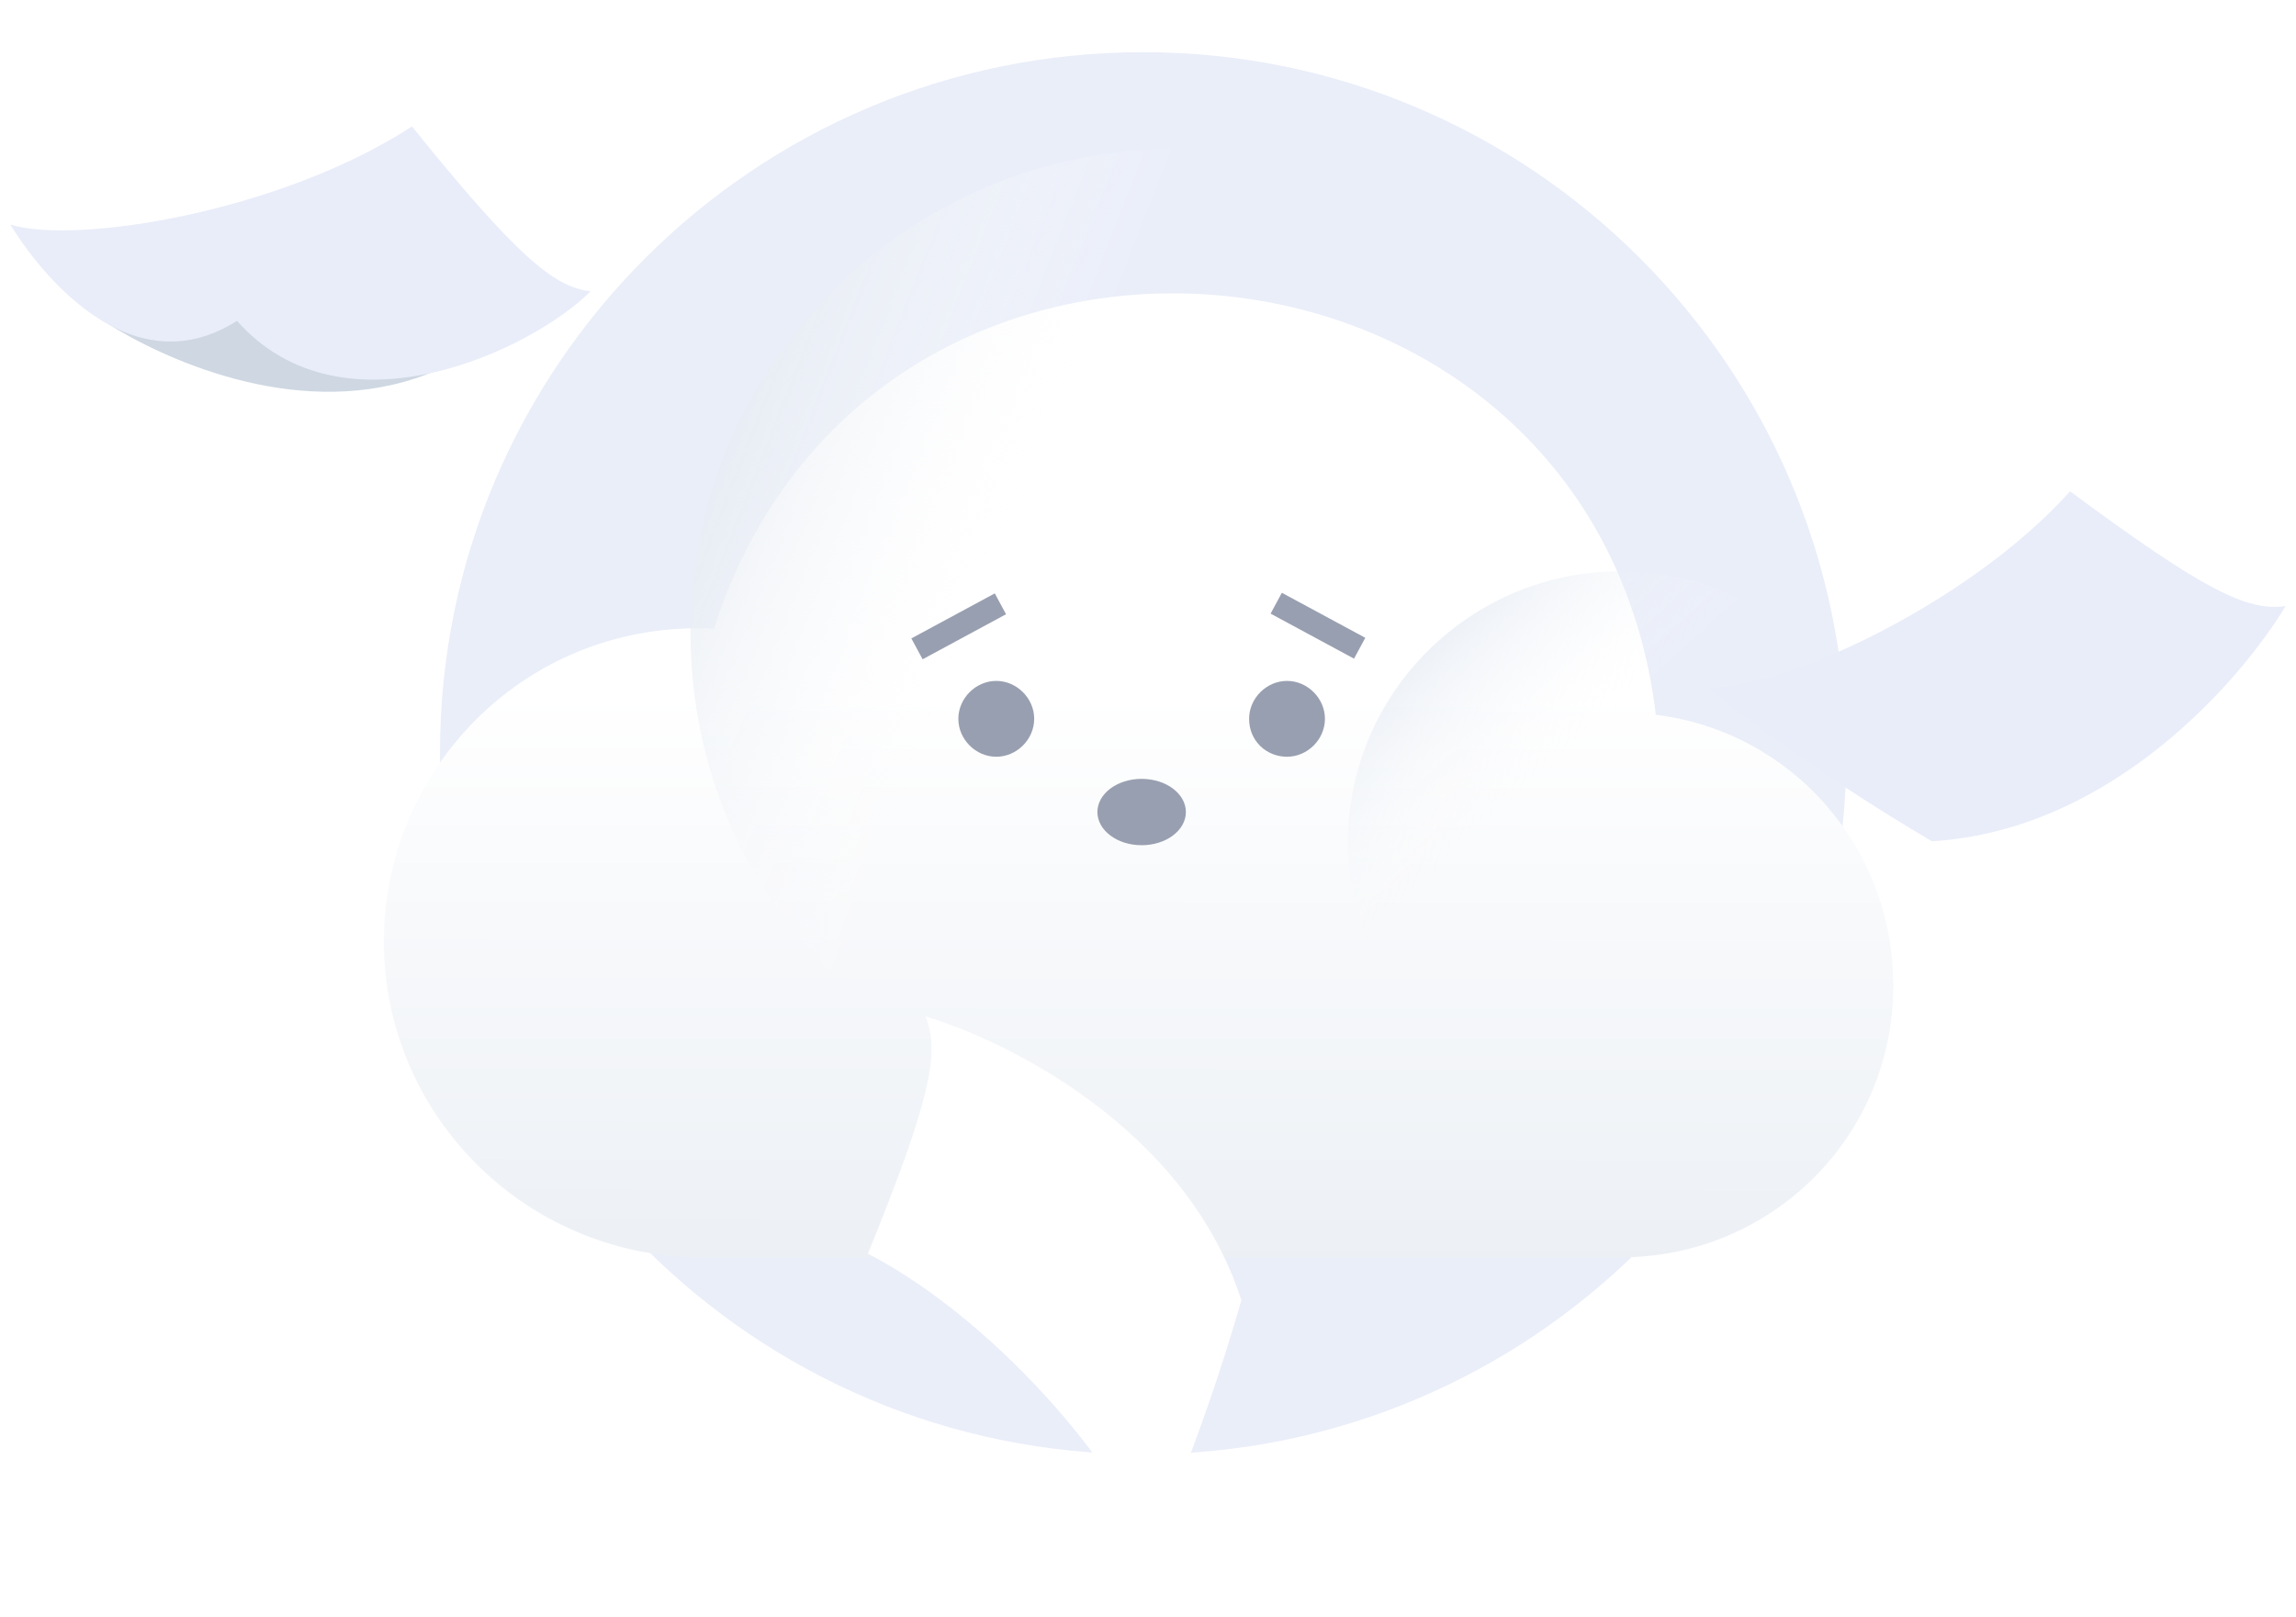 <svg width="176" height="124" viewBox="0 0 176 124" fill="none" xmlns="http://www.w3.org/2000/svg">
<path d="M87.627 111.5C117.328 111.5 141.528 87.4 141.528 57.8C141.428 28.1 117.328 4 87.627 4C57.828 4 33.727 28.1 33.727 57.7C33.727 87.4 57.828 111.5 87.627 111.5Z" fill="#EAEEF9"/>
<g filter="url(#filter0_ddwhuw2)">
<path d="M145.128 64.6C145.128 76.1 135.828 85.4 124.228 85.4C124.028 85.4 122.328 85.4 109.828 85.4C101.128 85.4 87.228 85.4 65.028 85.4H54.428C40.528 85.7 29.428 74.6 29.428 61.2C29.428 47.7 40.628 36.5 54.728 37.2C66.828 -0.6 122.228 4.7 126.928 43.8C137.328 45.1 145.128 53.9 145.128 64.6Z" fill="url(#paint0_linear_duhwqd)"/>
</g>
<path d="M124.228 85.4C135.728 85.4 145.128 76.1 145.128 64.6C145.128 53.1 135.728 43.8 124.228 43.8C112.728 43.8 103.328 53.1 103.328 64.6C103.328 76.1 112.728 85.4 124.228 85.4Z" fill="url(#paint1_linear_duhqxx)"/>
<path d="M90.128 85.6C110.628 85.6 127.328 69 127.328 48.5C127.328 28 110.628 11.4 90.128 11.4C69.628 11.4 52.928 28 52.928 48.5C52.928 69 69.528 85.6 90.128 85.6Z" fill="url(#paint2_linear_xwyu2q)"/>
<path d="M76.369 58.019C77.944 58.019 79.276 56.687 79.276 55.112C79.276 53.538 77.944 52.205 76.369 52.205C74.794 52.205 73.462 53.538 73.462 55.112C73.462 56.687 74.794 58.019 76.369 58.019Z" fill="#989FB0"/>
<path d="M98.656 58.019C100.231 58.019 101.563 56.687 101.563 55.112C101.563 53.538 100.231 52.205 98.656 52.205C97.081 52.205 95.749 53.538 95.749 55.112C95.749 56.808 97.081 58.019 98.656 58.019Z" fill="#989FB0"/>
<path d="M76.255 45.495L69.86 48.947L70.724 50.546L77.118 47.093L76.255 45.495Z" fill="#989FB0"/>
<path d="M98.26 45.448L97.397 47.047L103.793 50.499L104.656 48.9L98.26 45.448Z" fill="#989FB0"/>
<path d="M87.512 64.802C89.385 64.802 90.904 63.663 90.904 62.258C90.904 60.854 89.385 59.715 87.512 59.715C85.639 59.715 84.121 60.854 84.121 62.258C84.121 63.663 85.639 64.802 87.512 64.802Z" fill="#989FB0"/>
<path d="M17.882 18.355C17.882 18.355 3.904 21.905 8.14 24.744C12.376 27.441 22.401 32.126 31.861 29.003C41.321 25.88 31.861 21.479 32.002 21.479C32.143 21.479 17.882 18.355 17.882 18.355Z" fill="#CED7E2"/>
<path d="M0.797 17.219C5.88 18.781 21.553 16.226 31.578 9.695C39.486 19.491 42.451 22.046 45.275 22.33C40.897 26.731 26.354 33.829 18.165 24.602C8.563 30.706 0.797 17.219 0.797 17.219Z" fill="#E9EDF9"/>
<path d="M130.866 52.716C136.232 53 150.775 46.47 158.682 37.668C168.848 45.192 172.237 46.896 175.202 46.47C171.955 51.864 162.071 63.647 148.092 64.499C137.926 58.537 130.866 52.716 130.866 52.716Z" fill="#E9EDF9"/>
<path d="M88.036 119.307C86.974 114.04 77.027 101.582 66.533 96.117C71.288 84.397 72.093 80.69 70.942 77.925C76.976 79.726 90.85 86.363 95.156 99.689C91.914 111.02 88.036 119.307 88.036 119.307Z" fill="white"/>
<defs>
<filter id="filter0_ddwhuw2" x="7.428" y="0.49" width="159.7" height="117.916" filterUnits="userSpaceOnUse" color-interpolation-filters="sRGB">
<feFlood flood-opacity="0" result="BackgroundImageFix"/>
<feColorMatrix in="SourceAlpha" type="matrix" values="0 0 0 0 0 0 0 0 0 0 0 0 0 0 0 0 0 0 127 0" result="hardAlpha"/>
<feOffset dy="11"/>
<feGaussianBlur stdDeviation="11"/>
<feColorMatrix type="matrix" values="0 0 0 0 0.398 0 0 0 0 0.477 0 0 0 0 0.575 0 0 0 0.27 0"/>
<feBlend mode="normal" in2="BackgroundImageFix" result="effect1_dropShadow"/>
<feBlend mode="normal" in="SourceGraphic" in2="effect1_dropShadow" result="shape"/>
</filter>
<linearGradient id="paint0_linear_duhwqd" x1="87.278" y1="42.035" x2="87.24" y2="86.203" gradientUnits="userSpaceOnUse">
<stop stop-color="white"/>
<stop offset="0.996" stop-color="#ECF0F5"/>
</linearGradient>
<linearGradient id="paint1_linear_duhqxx" x1="101.104" y1="39.322" x2="119.631" y2="59.585" gradientUnits="userSpaceOnUse">
<stop stop-color="#BCCBE1"/>
<stop offset="0.994" stop-color="white" stop-opacity="0"/>
</linearGradient>
<linearGradient id="paint2_linear_xwyu2q" x1="49.444" y1="31.476" x2="78.646" y2="42.904" gradientUnits="userSpaceOnUse">
<stop stop-color="#E2E8F0"/>
<stop offset="0.994" stop-color="white" stop-opacity="0"/>
</linearGradient>
</defs>
</svg>
